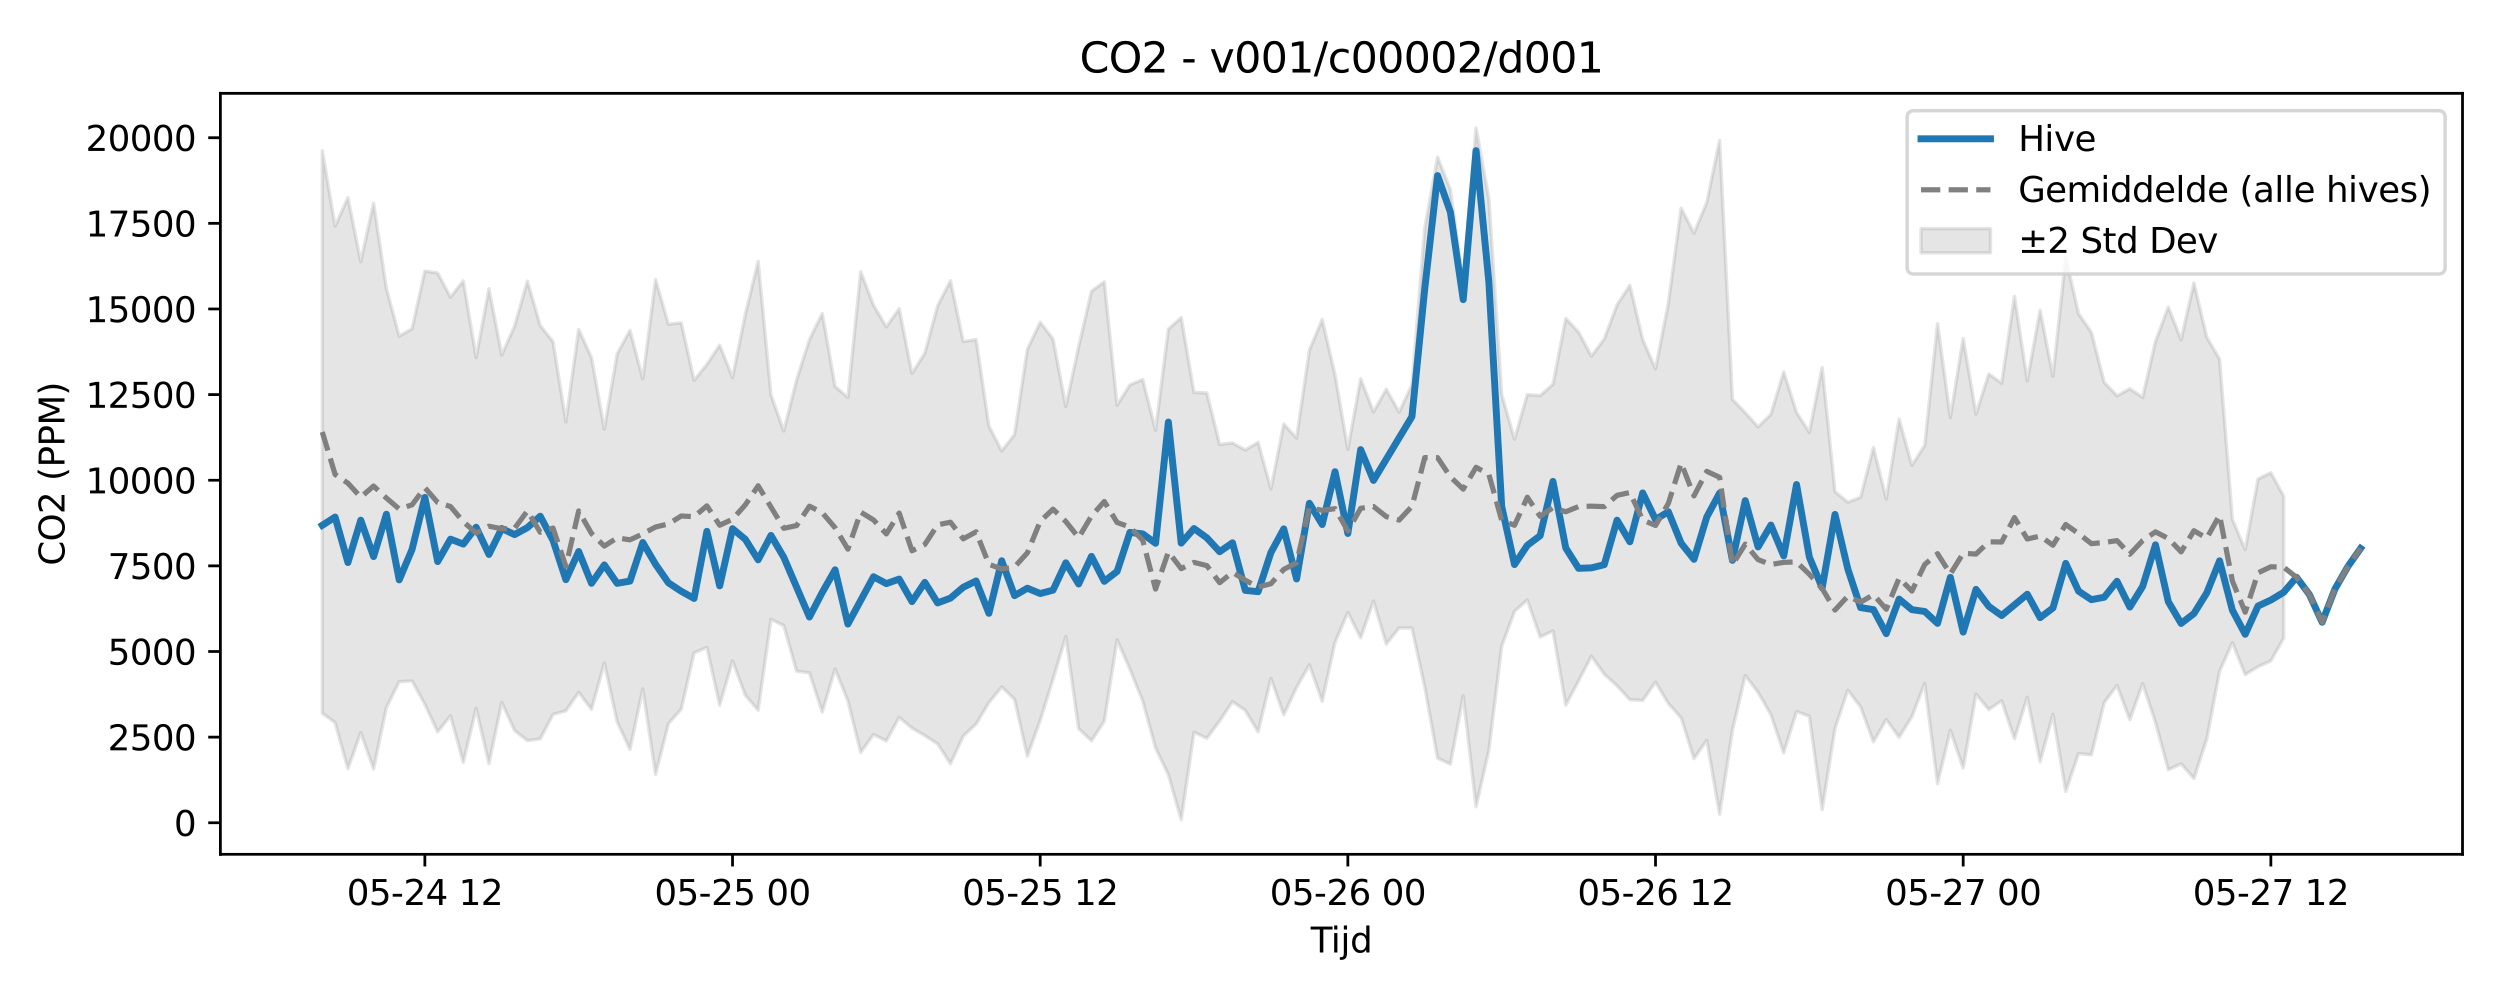 <?xml version="1.0" encoding="utf-8" standalone="no"?>
<!DOCTYPE svg PUBLIC "-//W3C//DTD SVG 1.1//EN"
  "http://www.w3.org/Graphics/SVG/1.1/DTD/svg11.dtd">
<svg xmlns:xlink="http://www.w3.org/1999/xlink" width="720pt" height="288pt" viewBox="0 0 720 288" xmlns="http://www.w3.org/2000/svg" version="1.1">
 <defs>
  <style type="text/css">*{stroke-linejoin: round; stroke-linecap: butt}</style>
 </defs>
 <g id="figure_1">
  <g id="patch_1">
   <path d="M 0 288 
L 720 288 
L 720 0 
L 0 0 
z
" style="fill: #ffffff"/>
  </g>
  <g id="axes_1">
   <g id="patch_2">
    <path d="M 63.47 246.04 
L 709.2 246.04 
L 709.2 26.88 
L 63.47 26.88 
z
" style="fill: #ffffff"/>
   </g>
   <g id="FillBetweenPolyCollection_1">
    <defs>
     <path id="m08d8acced6" d="M 92.821 -244.563 
L 92.821 -82.585 
L 96.513 -79.876 
L 100.205 -66.586 
L 103.897 -77.019 
L 107.589 -66.556 
L 111.281 -84.226 
L 114.973 -91.671 
L 118.665 -91.889 
L 122.357 -85.159 
L 126.049 -77.21 
L 129.741 -81.837 
L 133.433 -68.411 
L 137.125 -83.978 
L 140.817 -68.057 
L 144.509 -85.681 
L 148.201 -77.602 
L 151.893 -74.699 
L 155.585 -75.198 
L 159.277 -82.258 
L 162.969 -83.288 
L 166.661 -88.583 
L 170.353 -83.701 
L 174.045 -97.043 
L 177.737 -80.137 
L 181.429 -72.18 
L 185.121 -89.615 
L 188.813 -64.968 
L 192.505 -79.576 
L 196.197 -83.764 
L 199.889 -99.962 
L 203.581 -101.563 
L 207.273 -84.878 
L 210.965 -97.674 
L 214.657 -87.753 
L 218.349 -83.465 
L 222.041 -109.619 
L 225.733 -107.804 
L 229.425 -94.693 
L 233.117 -94.223 
L 236.809 -82.958 
L 240.501 -95.328 
L 244.193 -86.18 
L 247.885 -71.297 
L 251.577 -76.434 
L 255.269 -74.62 
L 258.961 -81.383 
L 262.653 -78.308 
L 266.345 -76.134 
L 270.037 -73.774 
L 273.729 -68.051 
L 277.421 -75.991 
L 281.113 -79.459 
L 284.805 -85.636 
L 288.497 -90.169 
L 292.189 -86.59 
L 295.881 -70.209 
L 299.573 -80.503 
L 303.265 -92.334 
L 306.957 -104.668 
L 310.649 -78.169 
L 314.341 -74.65 
L 318.033 -80.3 
L 321.725 -103.726 
L 325.417 -95.259 
L 329.109 -86.086 
L 332.801 -72.586 
L 336.493 -64.861 
L 340.185 -51.922 
L 343.877 -77.099 
L 347.569 -75.369 
L 351.261 -80.362 
L 354.953 -85.912 
L 358.645 -83.409 
L 362.337 -77.233 
L 366.029 -92.607 
L 369.721 -82.143 
L 373.413 -90.005 
L 377.105 -96.538 
L 380.797 -86.05 
L 384.489 -102.989 
L 388.181 -111.616 
L 391.873 -104.304 
L 395.565 -114.879 
L 399.257 -102.519 
L 402.949 -107.147 
L 406.641 -107.103 
L 410.333 -90.116 
L 414.025 -69.644 
L 417.717 -67.937 
L 421.409 -87.611 
L 425.101 -55.672 
L 428.793 -71.935 
L 432.485 -101.881 
L 436.177 -111.933 
L 439.869 -115.22 
L 443.561 -104.557 
L 447.253 -106.288 
L 450.945 -84.926 
L 454.637 -91.91 
L 458.329 -99.021 
L 462.021 -93.837 
L 465.713 -90.491 
L 469.405 -86.479 
L 473.097 -86.29 
L 476.789 -91.539 
L 480.481 -85.381 
L 484.173 -81.266 
L 487.865 -69.502 
L 491.557 -74.78 
L 495.249 -53.511 
L 498.941 -77.658 
L 502.633 -93.443 
L 506.325 -88.607 
L 510.017 -82.178 
L 513.709 -71.191 
L 517.401 -83.08 
L 521.093 -81.737 
L 524.785 -54.832 
L 528.477 -78.198 
L 532.169 -89.237 
L 535.861 -84.38 
L 539.553 -74.37 
L 543.245 -80.794 
L 546.937 -75.671 
L 550.629 -81.599 
L 554.321 -91.154 
L 558.013 -62.337 
L 561.705 -77.671 
L 565.397 -66.802 
L 569.089 -88.087 
L 572.781 -83.638 
L 576.473 -86.172 
L 580.165 -75.256 
L 583.857 -87.206 
L 587.549 -68.607 
L 591.241 -82.286 
L 594.933 -60.064 
L 598.625 -70.975 
L 602.317 -70.595 
L 606.009 -85.647 
L 609.701 -90.593 
L 613.393 -80.731 
L 617.085 -91.096 
L 620.777 -79.972 
L 624.469 -66.32 
L 628.161 -68.007 
L 631.853 -63.81 
L 635.545 -75.148 
L 639.237 -94.667 
L 642.929 -102.921 
L 646.621 -93.707 
L 650.313 -95.998 
L 654.005 -97.657 
L 657.697 -104.204 
L 657.697 -145.093 
L 657.697 -145.093 
L 654.005 -151.879 
L 650.313 -150.043 
L 646.621 -129.671 
L 642.929 -138.414 
L 639.237 -184.572 
L 635.545 -190.863 
L 631.853 -206.497 
L 628.161 -190.124 
L 624.469 -199.547 
L 620.777 -189.683 
L 617.085 -173.523 
L 613.393 -176.043 
L 609.701 -174.006 
L 606.009 -177.885 
L 602.317 -192.266 
L 598.625 -197.677 
L 594.933 -213.821 
L 591.241 -179.66 
L 587.549 -198.612 
L 583.857 -178.333 
L 580.165 -202.637 
L 576.473 -177.631 
L 572.781 -180.282 
L 569.089 -168.761 
L 565.397 -190.515 
L 561.705 -167.745 
L 558.013 -194.757 
L 554.321 -159.707 
L 550.629 -153.961 
L 546.937 -167.312 
L 543.245 -144.293 
L 539.553 -159.122 
L 535.861 -144.785 
L 532.169 -143.363 
L 528.477 -146.423 
L 524.785 -182.154 
L 521.093 -163.462 
L 517.401 -169.251 
L 513.709 -180.89 
L 510.017 -168.673 
L 506.325 -165.054 
L 502.633 -169.13 
L 498.941 -172.977 
L 495.249 -247.566 
L 491.557 -229.729 
L 487.865 -220.857 
L 484.173 -228.027 
L 480.481 -200.628 
L 476.789 -181.774 
L 473.097 -190.231 
L 469.405 -205.832 
L 465.713 -200.197 
L 462.021 -190.349 
L 458.329 -185.421 
L 454.637 -192.324 
L 450.945 -196.3 
L 447.253 -177.308 
L 443.561 -174.062 
L 439.869 -174.373 
L 436.177 -161.507 
L 432.485 -174.38 
L 428.793 -230.834 
L 425.101 -251.158 
L 421.409 -206.643 
L 417.717 -233.367 
L 414.025 -242.734 
L 410.333 -222.295 
L 406.641 -177.239 
L 402.949 -169.291 
L 399.257 -175.906 
L 395.565 -169.389 
L 391.873 -178.925 
L 388.181 -158.568 
L 384.489 -180.019 
L 380.797 -195.972 
L 377.105 -187.162 
L 373.413 -161.844 
L 369.721 -165.895 
L 366.029 -147.176 
L 362.337 -160.6 
L 358.645 -158.396 
L 354.953 -160.421 
L 351.261 -160.007 
L 347.569 -174.848 
L 343.877 -174.953 
L 340.185 -196.54 
L 336.493 -193.228 
L 332.801 -164.099 
L 329.109 -178.695 
L 325.417 -177.146 
L 321.725 -171.321 
L 318.033 -206.839 
L 314.341 -204.124 
L 310.649 -188.127 
L 306.957 -170.939 
L 303.265 -190.393 
L 299.573 -195.177 
L 295.881 -187.37 
L 292.189 -162.854 
L 288.497 -158.102 
L 284.805 -165.312 
L 281.113 -190.208 
L 277.421 -189.643 
L 273.729 -207.154 
L 270.037 -199.933 
L 266.345 -186.258 
L 262.653 -180.446 
L 258.961 -199.084 
L 255.269 -193.852 
L 251.577 -200.08 
L 247.885 -209.724 
L 244.193 -173.524 
L 240.501 -176.707 
L 236.809 -197.728 
L 233.117 -190.209 
L 229.425 -178.582 
L 225.733 -163.887 
L 222.041 -174.266 
L 218.349 -212.708 
L 214.657 -197.469 
L 210.965 -179.252 
L 207.273 -188.586 
L 203.581 -183.063 
L 199.889 -178.434 
L 196.197 -195.025 
L 192.505 -194.627 
L 188.813 -207.498 
L 185.121 -178.886 
L 181.429 -192.867 
L 177.737 -186.048 
L 174.045 -164.414 
L 170.353 -185.01 
L 166.661 -193.104 
L 162.969 -166.5 
L 159.277 -189.577 
L 155.585 -194.237 
L 151.893 -207.041 
L 148.201 -194.094 
L 144.509 -185.749 
L 140.817 -204.843 
L 137.125 -185.007 
L 133.433 -207.093 
L 129.741 -202.4 
L 126.049 -209.374 
L 122.357 -209.922 
L 118.665 -193.316 
L 114.973 -191.162 
L 111.281 -204.897 
L 107.589 -229.493 
L 103.897 -212.601 
L 100.205 -231.094 
L 96.513 -222.861 
L 92.821 -244.563 
z
" style="stroke: #808080; stroke-opacity: 0.2"/>
    </defs>
    <g clip-path="url(#p59267e4295)">
     <use xlink:href="#m08d8acced6" x="0" y="288" style="fill: #808080; fill-opacity: 0.2; stroke: #808080; stroke-opacity: 0.2"/>
    </g>
   </g>
   <g id="matplotlib.axis_1">
    <g id="xtick_1">
     <g id="line2d_1">
      <defs>
       <path id="m151e1179a8" d="M 0 0 
L 0 3.5 
" style="stroke: #000000; stroke-width: 0.8"/>
      </defs>
      <g>
       <use xlink:href="#m151e1179a8" x="122.357" y="246.04" style="stroke: #000000; stroke-width: 0.8"/>
      </g>
     </g>
     <g id="text_1">
      <!-- 05-24 12 -->
      <g transform="translate(99.877 260.638) scale(0.1 -0.1)">
       <defs>
        <path id="DejaVuSans-30" d="M 2034 4250 
Q 1547 4250 1301 3770 
Q 1056 3291 1056 2328 
Q 1056 1369 1301 889 
Q 1547 409 2034 409 
Q 2525 409 2770 889 
Q 3016 1369 3016 2328 
Q 3016 3291 2770 3770 
Q 2525 4250 2034 4250 
z
M 2034 4750 
Q 2819 4750 3233 4129 
Q 3647 3509 3647 2328 
Q 3647 1150 3233 529 
Q 2819 -91 2034 -91 
Q 1250 -91 836 529 
Q 422 1150 422 2328 
Q 422 3509 836 4129 
Q 1250 4750 2034 4750 
z
" transform="scale(0.016)"/>
        <path id="DejaVuSans-35" d="M 691 4666 
L 3169 4666 
L 3169 4134 
L 1269 4134 
L 1269 2991 
Q 1406 3038 1543 3061 
Q 1681 3084 1819 3084 
Q 2600 3084 3056 2656 
Q 3513 2228 3513 1497 
Q 3513 744 3044 326 
Q 2575 -91 1722 -91 
Q 1428 -91 1123 -41 
Q 819 9 494 109 
L 494 744 
Q 775 591 1075 516 
Q 1375 441 1709 441 
Q 2250 441 2565 725 
Q 2881 1009 2881 1497 
Q 2881 1984 2565 2268 
Q 2250 2553 1709 2553 
Q 1456 2553 1204 2497 
Q 953 2441 691 2322 
L 691 4666 
z
" transform="scale(0.016)"/>
        <path id="DejaVuSans-2d" d="M 313 2009 
L 1997 2009 
L 1997 1497 
L 313 1497 
L 313 2009 
z
" transform="scale(0.016)"/>
        <path id="DejaVuSans-32" d="M 1228 531 
L 3431 531 
L 3431 0 
L 469 0 
L 469 531 
Q 828 903 1448 1529 
Q 2069 2156 2228 2338 
Q 2531 2678 2651 2914 
Q 2772 3150 2772 3378 
Q 2772 3750 2511 3984 
Q 2250 4219 1831 4219 
Q 1534 4219 1204 4116 
Q 875 4013 500 3803 
L 500 4441 
Q 881 4594 1212 4672 
Q 1544 4750 1819 4750 
Q 2544 4750 2975 4387 
Q 3406 4025 3406 3419 
Q 3406 3131 3298 2873 
Q 3191 2616 2906 2266 
Q 2828 2175 2409 1742 
Q 1991 1309 1228 531 
z
" transform="scale(0.016)"/>
        <path id="DejaVuSans-34" d="M 2419 4116 
L 825 1625 
L 2419 1625 
L 2419 4116 
z
M 2253 4666 
L 3047 4666 
L 3047 1625 
L 3713 1625 
L 3713 1100 
L 3047 1100 
L 3047 0 
L 2419 0 
L 2419 1100 
L 313 1100 
L 313 1709 
L 2253 4666 
z
" transform="scale(0.016)"/>
        <path id="DejaVuSans-20" transform="scale(0.016)"/>
        <path id="DejaVuSans-31" d="M 794 531 
L 1825 531 
L 1825 4091 
L 703 3866 
L 703 4441 
L 1819 4666 
L 2450 4666 
L 2450 531 
L 3481 531 
L 3481 0 
L 794 0 
L 794 531 
z
" transform="scale(0.016)"/>
       </defs>
       <use xlink:href="#DejaVuSans-30"/>
       <use xlink:href="#DejaVuSans-35" transform="translate(63.623 0)"/>
       <use xlink:href="#DejaVuSans-2d" transform="translate(127.246 0)"/>
       <use xlink:href="#DejaVuSans-32" transform="translate(163.33 0)"/>
       <use xlink:href="#DejaVuSans-34" transform="translate(226.953 0)"/>
       <use xlink:href="#DejaVuSans-20" transform="translate(290.576 0)"/>
       <use xlink:href="#DejaVuSans-31" transform="translate(322.363 0)"/>
       <use xlink:href="#DejaVuSans-32" transform="translate(385.986 0)"/>
      </g>
     </g>
    </g>
    <g id="xtick_2">
     <g id="line2d_2">
      <g>
       <use xlink:href="#m151e1179a8" x="210.965" y="246.04" style="stroke: #000000; stroke-width: 0.8"/>
      </g>
     </g>
     <g id="text_2">
      <!-- 05-25 00 -->
      <g transform="translate(188.485 260.638) scale(0.1 -0.1)">
       <use xlink:href="#DejaVuSans-30"/>
       <use xlink:href="#DejaVuSans-35" transform="translate(63.623 0)"/>
       <use xlink:href="#DejaVuSans-2d" transform="translate(127.246 0)"/>
       <use xlink:href="#DejaVuSans-32" transform="translate(163.33 0)"/>
       <use xlink:href="#DejaVuSans-35" transform="translate(226.953 0)"/>
       <use xlink:href="#DejaVuSans-20" transform="translate(290.576 0)"/>
       <use xlink:href="#DejaVuSans-30" transform="translate(322.363 0)"/>
       <use xlink:href="#DejaVuSans-30" transform="translate(385.986 0)"/>
      </g>
     </g>
    </g>
    <g id="xtick_3">
     <g id="line2d_3">
      <g>
       <use xlink:href="#m151e1179a8" x="299.573" y="246.04" style="stroke: #000000; stroke-width: 0.8"/>
      </g>
     </g>
     <g id="text_3">
      <!-- 05-25 12 -->
      <g transform="translate(277.093 260.638) scale(0.1 -0.1)">
       <use xlink:href="#DejaVuSans-30"/>
       <use xlink:href="#DejaVuSans-35" transform="translate(63.623 0)"/>
       <use xlink:href="#DejaVuSans-2d" transform="translate(127.246 0)"/>
       <use xlink:href="#DejaVuSans-32" transform="translate(163.33 0)"/>
       <use xlink:href="#DejaVuSans-35" transform="translate(226.953 0)"/>
       <use xlink:href="#DejaVuSans-20" transform="translate(290.576 0)"/>
       <use xlink:href="#DejaVuSans-31" transform="translate(322.363 0)"/>
       <use xlink:href="#DejaVuSans-32" transform="translate(385.986 0)"/>
      </g>
     </g>
    </g>
    <g id="xtick_4">
     <g id="line2d_4">
      <g>
       <use xlink:href="#m151e1179a8" x="388.181" y="246.04" style="stroke: #000000; stroke-width: 0.8"/>
      </g>
     </g>
     <g id="text_4">
      <!-- 05-26 00 -->
      <g transform="translate(365.701 260.638) scale(0.1 -0.1)">
       <defs>
        <path id="DejaVuSans-36" d="M 2113 2584 
Q 1688 2584 1439 2293 
Q 1191 2003 1191 1497 
Q 1191 994 1439 701 
Q 1688 409 2113 409 
Q 2538 409 2786 701 
Q 3034 994 3034 1497 
Q 3034 2003 2786 2293 
Q 2538 2584 2113 2584 
z
M 3366 4563 
L 3366 3988 
Q 3128 4100 2886 4159 
Q 2644 4219 2406 4219 
Q 1781 4219 1451 3797 
Q 1122 3375 1075 2522 
Q 1259 2794 1537 2939 
Q 1816 3084 2150 3084 
Q 2853 3084 3261 2657 
Q 3669 2231 3669 1497 
Q 3669 778 3244 343 
Q 2819 -91 2113 -91 
Q 1303 -91 875 529 
Q 447 1150 447 2328 
Q 447 3434 972 4092 
Q 1497 4750 2381 4750 
Q 2619 4750 2861 4703 
Q 3103 4656 3366 4563 
z
" transform="scale(0.016)"/>
       </defs>
       <use xlink:href="#DejaVuSans-30"/>
       <use xlink:href="#DejaVuSans-35" transform="translate(63.623 0)"/>
       <use xlink:href="#DejaVuSans-2d" transform="translate(127.246 0)"/>
       <use xlink:href="#DejaVuSans-32" transform="translate(163.33 0)"/>
       <use xlink:href="#DejaVuSans-36" transform="translate(226.953 0)"/>
       <use xlink:href="#DejaVuSans-20" transform="translate(290.576 0)"/>
       <use xlink:href="#DejaVuSans-30" transform="translate(322.363 0)"/>
       <use xlink:href="#DejaVuSans-30" transform="translate(385.986 0)"/>
      </g>
     </g>
    </g>
    <g id="xtick_5">
     <g id="line2d_5">
      <g>
       <use xlink:href="#m151e1179a8" x="476.789" y="246.04" style="stroke: #000000; stroke-width: 0.8"/>
      </g>
     </g>
     <g id="text_5">
      <!-- 05-26 12 -->
      <g transform="translate(454.308 260.638) scale(0.1 -0.1)">
       <use xlink:href="#DejaVuSans-30"/>
       <use xlink:href="#DejaVuSans-35" transform="translate(63.623 0)"/>
       <use xlink:href="#DejaVuSans-2d" transform="translate(127.246 0)"/>
       <use xlink:href="#DejaVuSans-32" transform="translate(163.33 0)"/>
       <use xlink:href="#DejaVuSans-36" transform="translate(226.953 0)"/>
       <use xlink:href="#DejaVuSans-20" transform="translate(290.576 0)"/>
       <use xlink:href="#DejaVuSans-31" transform="translate(322.363 0)"/>
       <use xlink:href="#DejaVuSans-32" transform="translate(385.986 0)"/>
      </g>
     </g>
    </g>
    <g id="xtick_6">
     <g id="line2d_6">
      <g>
       <use xlink:href="#m151e1179a8" x="565.397" y="246.04" style="stroke: #000000; stroke-width: 0.8"/>
      </g>
     </g>
     <g id="text_6">
      <!-- 05-27 00 -->
      <g transform="translate(542.916 260.638) scale(0.1 -0.1)">
       <defs>
        <path id="DejaVuSans-37" d="M 525 4666 
L 3525 4666 
L 3525 4397 
L 1831 0 
L 1172 0 
L 2766 4134 
L 525 4134 
L 525 4666 
z
" transform="scale(0.016)"/>
       </defs>
       <use xlink:href="#DejaVuSans-30"/>
       <use xlink:href="#DejaVuSans-35" transform="translate(63.623 0)"/>
       <use xlink:href="#DejaVuSans-2d" transform="translate(127.246 0)"/>
       <use xlink:href="#DejaVuSans-32" transform="translate(163.33 0)"/>
       <use xlink:href="#DejaVuSans-37" transform="translate(226.953 0)"/>
       <use xlink:href="#DejaVuSans-20" transform="translate(290.576 0)"/>
       <use xlink:href="#DejaVuSans-30" transform="translate(322.363 0)"/>
       <use xlink:href="#DejaVuSans-30" transform="translate(385.986 0)"/>
      </g>
     </g>
    </g>
    <g id="xtick_7">
     <g id="line2d_7">
      <g>
       <use xlink:href="#m151e1179a8" x="654.005" y="246.04" style="stroke: #000000; stroke-width: 0.8"/>
      </g>
     </g>
     <g id="text_7">
      <!-- 05-27 12 -->
      <g transform="translate(631.524 260.638) scale(0.1 -0.1)">
       <use xlink:href="#DejaVuSans-30"/>
       <use xlink:href="#DejaVuSans-35" transform="translate(63.623 0)"/>
       <use xlink:href="#DejaVuSans-2d" transform="translate(127.246 0)"/>
       <use xlink:href="#DejaVuSans-32" transform="translate(163.33 0)"/>
       <use xlink:href="#DejaVuSans-37" transform="translate(226.953 0)"/>
       <use xlink:href="#DejaVuSans-20" transform="translate(290.576 0)"/>
       <use xlink:href="#DejaVuSans-31" transform="translate(322.363 0)"/>
       <use xlink:href="#DejaVuSans-32" transform="translate(385.986 0)"/>
      </g>
     </g>
    </g>
    <g id="text_8">
     <!-- Tijd -->
     <g transform="translate(377.485 274.317) scale(0.1 -0.1)">
      <defs>
       <path id="DejaVuSans-54" d="M -19 4666 
L 3928 4666 
L 3928 4134 
L 2272 4134 
L 2272 0 
L 1638 0 
L 1638 4134 
L -19 4134 
L -19 4666 
z
" transform="scale(0.016)"/>
       <path id="DejaVuSans-69" d="M 603 3500 
L 1178 3500 
L 1178 0 
L 603 0 
L 603 3500 
z
M 603 4863 
L 1178 4863 
L 1178 4134 
L 603 4134 
L 603 4863 
z
" transform="scale(0.016)"/>
       <path id="DejaVuSans-6a" d="M 603 3500 
L 1178 3500 
L 1178 -63 
Q 1178 -731 923 -1031 
Q 669 -1331 103 -1331 
L -116 -1331 
L -116 -844 
L 38 -844 
Q 366 -844 484 -692 
Q 603 -541 603 -63 
L 603 3500 
z
M 603 4863 
L 1178 4863 
L 1178 4134 
L 603 4134 
L 603 4863 
z
" transform="scale(0.016)"/>
       <path id="DejaVuSans-64" d="M 2906 2969 
L 2906 4863 
L 3481 4863 
L 3481 0 
L 2906 0 
L 2906 525 
Q 2725 213 2448 61 
Q 2172 -91 1784 -91 
Q 1150 -91 751 415 
Q 353 922 353 1747 
Q 353 2572 751 3078 
Q 1150 3584 1784 3584 
Q 2172 3584 2448 3432 
Q 2725 3281 2906 2969 
z
M 947 1747 
Q 947 1113 1208 752 
Q 1469 391 1925 391 
Q 2381 391 2643 752 
Q 2906 1113 2906 1747 
Q 2906 2381 2643 2742 
Q 2381 3103 1925 3103 
Q 1469 3103 1208 2742 
Q 947 2381 947 1747 
z
" transform="scale(0.016)"/>
      </defs>
      <use xlink:href="#DejaVuSans-54"/>
      <use xlink:href="#DejaVuSans-69" transform="translate(57.959 0)"/>
      <use xlink:href="#DejaVuSans-6a" transform="translate(85.742 0)"/>
      <use xlink:href="#DejaVuSans-64" transform="translate(113.525 0)"/>
     </g>
    </g>
   </g>
   <g id="matplotlib.axis_2">
    <g id="ytick_1">
     <g id="line2d_8">
      <defs>
       <path id="m32b0a93ed7" d="M 0 0 
L -3.5 0 
" style="stroke: #000000; stroke-width: 0.8"/>
      </defs>
      <g>
       <use xlink:href="#m32b0a93ed7" x="63.47" y="236.954" style="stroke: #000000; stroke-width: 0.8"/>
      </g>
     </g>
     <g id="text_9">
      <!-- 0 -->
      <g transform="translate(50.108 240.753) scale(0.1 -0.1)">
       <use xlink:href="#DejaVuSans-30"/>
      </g>
     </g>
    </g>
    <g id="ytick_2">
     <g id="line2d_9">
      <g>
       <use xlink:href="#m32b0a93ed7" x="63.47" y="212.292" style="stroke: #000000; stroke-width: 0.8"/>
      </g>
     </g>
     <g id="text_10">
      <!-- 2500 -->
      <g transform="translate(31.02 216.091) scale(0.1 -0.1)">
       <use xlink:href="#DejaVuSans-32"/>
       <use xlink:href="#DejaVuSans-35" transform="translate(63.623 0)"/>
       <use xlink:href="#DejaVuSans-30" transform="translate(127.246 0)"/>
       <use xlink:href="#DejaVuSans-30" transform="translate(190.869 0)"/>
      </g>
     </g>
    </g>
    <g id="ytick_3">
     <g id="line2d_10">
      <g>
       <use xlink:href="#m32b0a93ed7" x="63.47" y="187.631" style="stroke: #000000; stroke-width: 0.8"/>
      </g>
     </g>
     <g id="text_11">
      <!-- 5000 -->
      <g transform="translate(31.02 191.43) scale(0.1 -0.1)">
       <use xlink:href="#DejaVuSans-35"/>
       <use xlink:href="#DejaVuSans-30" transform="translate(63.623 0)"/>
       <use xlink:href="#DejaVuSans-30" transform="translate(127.246 0)"/>
       <use xlink:href="#DejaVuSans-30" transform="translate(190.869 0)"/>
      </g>
     </g>
    </g>
    <g id="ytick_4">
     <g id="line2d_11">
      <g>
       <use xlink:href="#m32b0a93ed7" x="63.47" y="162.969" style="stroke: #000000; stroke-width: 0.8"/>
      </g>
     </g>
     <g id="text_12">
      <!-- 7500 -->
      <g transform="translate(31.02 166.768) scale(0.1 -0.1)">
       <use xlink:href="#DejaVuSans-37"/>
       <use xlink:href="#DejaVuSans-35" transform="translate(63.623 0)"/>
       <use xlink:href="#DejaVuSans-30" transform="translate(127.246 0)"/>
       <use xlink:href="#DejaVuSans-30" transform="translate(190.869 0)"/>
      </g>
     </g>
    </g>
    <g id="ytick_5">
     <g id="line2d_12">
      <g>
       <use xlink:href="#m32b0a93ed7" x="63.47" y="138.308" style="stroke: #000000; stroke-width: 0.8"/>
      </g>
     </g>
     <g id="text_13">
      <!-- 10000 -->
      <g transform="translate(24.657 142.107) scale(0.1 -0.1)">
       <use xlink:href="#DejaVuSans-31"/>
       <use xlink:href="#DejaVuSans-30" transform="translate(63.623 0)"/>
       <use xlink:href="#DejaVuSans-30" transform="translate(127.246 0)"/>
       <use xlink:href="#DejaVuSans-30" transform="translate(190.869 0)"/>
       <use xlink:href="#DejaVuSans-30" transform="translate(254.492 0)"/>
      </g>
     </g>
    </g>
    <g id="ytick_6">
     <g id="line2d_13">
      <g>
       <use xlink:href="#m32b0a93ed7" x="63.47" y="113.646" style="stroke: #000000; stroke-width: 0.8"/>
      </g>
     </g>
     <g id="text_14">
      <!-- 12500 -->
      <g transform="translate(24.657 117.445) scale(0.1 -0.1)">
       <use xlink:href="#DejaVuSans-31"/>
       <use xlink:href="#DejaVuSans-32" transform="translate(63.623 0)"/>
       <use xlink:href="#DejaVuSans-35" transform="translate(127.246 0)"/>
       <use xlink:href="#DejaVuSans-30" transform="translate(190.869 0)"/>
       <use xlink:href="#DejaVuSans-30" transform="translate(254.492 0)"/>
      </g>
     </g>
    </g>
    <g id="ytick_7">
     <g id="line2d_14">
      <g>
       <use xlink:href="#m32b0a93ed7" x="63.47" y="88.984" style="stroke: #000000; stroke-width: 0.8"/>
      </g>
     </g>
     <g id="text_15">
      <!-- 15000 -->
      <g transform="translate(24.657 92.784) scale(0.1 -0.1)">
       <use xlink:href="#DejaVuSans-31"/>
       <use xlink:href="#DejaVuSans-35" transform="translate(63.623 0)"/>
       <use xlink:href="#DejaVuSans-30" transform="translate(127.246 0)"/>
       <use xlink:href="#DejaVuSans-30" transform="translate(190.869 0)"/>
       <use xlink:href="#DejaVuSans-30" transform="translate(254.492 0)"/>
      </g>
     </g>
    </g>
    <g id="ytick_8">
     <g id="line2d_15">
      <g>
       <use xlink:href="#m32b0a93ed7" x="63.47" y="64.323" style="stroke: #000000; stroke-width: 0.8"/>
      </g>
     </g>
     <g id="text_16">
      <!-- 17500 -->
      <g transform="translate(24.657 68.122) scale(0.1 -0.1)">
       <use xlink:href="#DejaVuSans-31"/>
       <use xlink:href="#DejaVuSans-37" transform="translate(63.623 0)"/>
       <use xlink:href="#DejaVuSans-35" transform="translate(127.246 0)"/>
       <use xlink:href="#DejaVuSans-30" transform="translate(190.869 0)"/>
       <use xlink:href="#DejaVuSans-30" transform="translate(254.492 0)"/>
      </g>
     </g>
    </g>
    <g id="ytick_9">
     <g id="line2d_16">
      <g>
       <use xlink:href="#m32b0a93ed7" x="63.47" y="39.661" style="stroke: #000000; stroke-width: 0.8"/>
      </g>
     </g>
     <g id="text_17">
      <!-- 20000 -->
      <g transform="translate(24.657 43.46) scale(0.1 -0.1)">
       <use xlink:href="#DejaVuSans-32"/>
       <use xlink:href="#DejaVuSans-30" transform="translate(63.623 0)"/>
       <use xlink:href="#DejaVuSans-30" transform="translate(127.246 0)"/>
       <use xlink:href="#DejaVuSans-30" transform="translate(190.869 0)"/>
       <use xlink:href="#DejaVuSans-30" transform="translate(254.492 0)"/>
      </g>
     </g>
    </g>
    <g id="text_18">
     <!-- CO2 (PPM) -->
     <g transform="translate(18.578 162.903) rotate(-90) scale(0.1 -0.1)">
      <defs>
       <path id="DejaVuSans-43" d="M 4122 4306 
L 4122 3641 
Q 3803 3938 3442 4084 
Q 3081 4231 2675 4231 
Q 1875 4231 1450 3742 
Q 1025 3253 1025 2328 
Q 1025 1406 1450 917 
Q 1875 428 2675 428 
Q 3081 428 3442 575 
Q 3803 722 4122 1019 
L 4122 359 
Q 3791 134 3420 21 
Q 3050 -91 2638 -91 
Q 1578 -91 968 557 
Q 359 1206 359 2328 
Q 359 3453 968 4101 
Q 1578 4750 2638 4750 
Q 3056 4750 3426 4639 
Q 3797 4528 4122 4306 
z
" transform="scale(0.016)"/>
       <path id="DejaVuSans-4f" d="M 2522 4238 
Q 1834 4238 1429 3725 
Q 1025 3213 1025 2328 
Q 1025 1447 1429 934 
Q 1834 422 2522 422 
Q 3209 422 3611 934 
Q 4013 1447 4013 2328 
Q 4013 3213 3611 3725 
Q 3209 4238 2522 4238 
z
M 2522 4750 
Q 3503 4750 4090 4092 
Q 4678 3434 4678 2328 
Q 4678 1225 4090 567 
Q 3503 -91 2522 -91 
Q 1538 -91 948 565 
Q 359 1222 359 2328 
Q 359 3434 948 4092 
Q 1538 4750 2522 4750 
z
" transform="scale(0.016)"/>
       <path id="DejaVuSans-28" d="M 1984 4856 
Q 1566 4138 1362 3434 
Q 1159 2731 1159 2009 
Q 1159 1288 1364 580 
Q 1569 -128 1984 -844 
L 1484 -844 
Q 1016 -109 783 600 
Q 550 1309 550 2009 
Q 550 2706 781 3412 
Q 1013 4119 1484 4856 
L 1984 4856 
z
" transform="scale(0.016)"/>
       <path id="DejaVuSans-50" d="M 1259 4147 
L 1259 2394 
L 2053 2394 
Q 2494 2394 2734 2622 
Q 2975 2850 2975 3272 
Q 2975 3691 2734 3919 
Q 2494 4147 2053 4147 
L 1259 4147 
z
M 628 4666 
L 2053 4666 
Q 2838 4666 3239 4311 
Q 3641 3956 3641 3272 
Q 3641 2581 3239 2228 
Q 2838 1875 2053 1875 
L 1259 1875 
L 1259 0 
L 628 0 
L 628 4666 
z
" transform="scale(0.016)"/>
       <path id="DejaVuSans-4d" d="M 628 4666 
L 1569 4666 
L 2759 1491 
L 3956 4666 
L 4897 4666 
L 4897 0 
L 4281 0 
L 4281 4097 
L 3078 897 
L 2444 897 
L 1241 4097 
L 1241 0 
L 628 0 
L 628 4666 
z
" transform="scale(0.016)"/>
       <path id="DejaVuSans-29" d="M 513 4856 
L 1013 4856 
Q 1481 4119 1714 3412 
Q 1947 2706 1947 2009 
Q 1947 1309 1714 600 
Q 1481 -109 1013 -844 
L 513 -844 
Q 928 -128 1133 580 
Q 1338 1288 1338 2009 
Q 1338 2731 1133 3434 
Q 928 4138 513 4856 
z
" transform="scale(0.016)"/>
      </defs>
      <use xlink:href="#DejaVuSans-43"/>
      <use xlink:href="#DejaVuSans-4f" transform="translate(69.824 0)"/>
      <use xlink:href="#DejaVuSans-32" transform="translate(148.535 0)"/>
      <use xlink:href="#DejaVuSans-20" transform="translate(212.158 0)"/>
      <use xlink:href="#DejaVuSans-28" transform="translate(243.945 0)"/>
      <use xlink:href="#DejaVuSans-50" transform="translate(282.959 0)"/>
      <use xlink:href="#DejaVuSans-50" transform="translate(343.262 0)"/>
      <use xlink:href="#DejaVuSans-4d" transform="translate(403.564 0)"/>
      <use xlink:href="#DejaVuSans-29" transform="translate(489.844 0)"/>
     </g>
    </g>
   </g>
   <g id="line2d_17">
    <path d="M 92.821 151.28 
L 96.513 148.917 
L 100.205 162.006 
L 103.897 149.815 
L 107.589 160.293 
L 111.281 148.108 
L 114.973 166.999 
L 118.665 158.244 
L 122.357 143.25 
L 126.049 161.729 
L 129.741 155.28 
L 133.433 156.695 
L 137.125 151.848 
L 140.817 159.669 
L 144.509 152.217 
L 148.201 153.963 
L 151.893 151.95 
L 155.585 148.672 
L 159.277 155.625 
L 162.969 166.938 
L 166.661 158.833 
L 170.353 167.997 
L 174.045 162.699 
L 177.737 167.997 
L 181.429 167.356 
L 185.121 156.238 
L 188.813 162.542 
L 192.505 167.852 
L 196.197 170.285 
L 199.889 172.35 
L 203.581 153.022 
L 207.273 168.727 
L 210.965 152.266 
L 214.657 155.327 
L 218.349 161.226 
L 222.041 154.206 
L 225.733 160.513 
L 233.117 177.707 
L 236.809 170.619 
L 240.501 164.108 
L 244.193 179.724 
L 251.577 166.103 
L 255.269 168.079 
L 258.961 166.777 
L 262.653 173.258 
L 266.345 167.724 
L 270.037 173.639 
L 273.729 172.262 
L 277.421 169.13 
L 281.113 167.314 
L 284.805 176.632 
L 288.497 161.509 
L 292.189 171.545 
L 295.881 169.407 
L 299.573 170.936 
L 303.265 169.973 
L 306.957 162.094 
L 310.649 168.188 
L 314.341 160.237 
L 318.033 167.423 
L 321.725 164.572 
L 325.417 153.326 
L 329.109 153.765 
L 332.801 156.463 
L 336.493 121.561 
L 340.185 156.414 
L 343.877 152.22 
L 347.569 154.895 
L 351.261 158.888 
L 354.953 156.33 
L 358.645 170.026 
L 362.337 170.404 
L 366.029 159.115 
L 369.721 152.322 
L 373.413 166.737 
L 377.105 144.943 
L 380.797 151.059 
L 384.489 135.855 
L 388.181 153.634 
L 391.873 129.495 
L 395.565 138.357 
L 406.641 119.976 
L 410.333 83.09 
L 414.025 50.572 
L 417.717 61.102 
L 421.409 86.291 
L 425.101 43.39 
L 428.793 81.226 
L 432.485 145.819 
L 436.177 162.591 
L 439.869 157.05 
L 443.561 154.288 
L 447.253 138.653 
L 450.945 157.83 
L 454.637 163.679 
L 458.329 163.551 
L 462.021 162.627 
L 465.713 149.816 
L 469.405 156.031 
L 473.097 141.967 
L 476.789 149.626 
L 480.481 147.373 
L 484.173 156.449 
L 487.865 161.082 
L 491.557 148.869 
L 495.249 142.017 
L 498.941 161.371 
L 502.633 144.182 
L 506.325 157.521 
L 510.017 151.22 
L 513.709 160.089 
L 517.401 139.541 
L 521.093 160.444 
L 524.785 169.279 
L 528.477 148.159 
L 532.169 163.87 
L 535.861 174.994 
L 539.553 175.573 
L 543.245 182.485 
L 546.937 172.544 
L 550.629 175.586 
L 554.321 176.106 
L 558.013 179.525 
L 561.705 166.28 
L 565.397 182.041 
L 569.089 169.74 
L 572.781 174.642 
L 576.473 177.273 
L 583.857 171.14 
L 587.549 177.881 
L 591.241 175.106 
L 594.933 162.259 
L 598.625 170.246 
L 602.317 172.706 
L 606.009 172.002 
L 609.701 167.415 
L 613.393 174.84 
L 617.085 168.894 
L 620.777 156.917 
L 624.469 173.294 
L 628.161 179.548 
L 631.853 176.704 
L 635.545 170.749 
L 639.237 161.516 
L 642.929 175.747 
L 646.621 182.669 
L 650.313 174.534 
L 654.005 172.817 
L 657.697 170.58 
L 661.389 166.254 
L 665.081 171.181 
L 668.773 179.203 
L 672.465 169.631 
L 676.157 163.206 
L 679.849 157.948 
L 679.849 157.948 
" clip-path="url(#p59267e4295)" style="fill: none; stroke: #1f77b4; stroke-width: 2; stroke-linecap: square"/>
   </g>
   <g id="line2d_18">
    <path d="M 92.821 124.426 
L 96.513 136.632 
L 100.205 139.16 
L 103.897 143.19 
L 107.589 139.975 
L 111.281 143.439 
L 114.973 146.583 
L 118.665 145.397 
L 122.357 140.459 
L 126.049 144.708 
L 129.741 145.882 
L 133.433 150.248 
L 137.125 153.508 
L 140.817 151.55 
L 144.509 152.285 
L 148.201 152.152 
L 151.893 147.13 
L 155.585 153.283 
L 159.277 152.082 
L 162.969 163.106 
L 166.661 147.157 
L 170.353 153.644 
L 174.045 157.272 
L 177.737 154.908 
L 181.429 155.476 
L 185.121 153.75 
L 188.813 151.767 
L 192.505 150.899 
L 196.197 148.605 
L 199.889 148.802 
L 203.581 145.687 
L 207.273 151.268 
L 210.965 149.537 
L 214.657 145.389 
L 218.349 139.914 
L 225.733 152.155 
L 229.425 151.363 
L 233.117 145.784 
L 236.809 147.657 
L 240.501 151.983 
L 244.193 158.148 
L 247.885 147.489 
L 251.577 149.743 
L 255.269 153.764 
L 258.961 147.767 
L 262.653 158.623 
L 266.345 156.804 
L 270.037 151.146 
L 273.729 150.397 
L 277.421 155.183 
L 281.113 153.167 
L 284.805 162.526 
L 288.497 163.865 
L 292.189 163.278 
L 295.881 159.211 
L 299.573 150.16 
L 303.265 146.637 
L 306.957 150.196 
L 310.649 154.852 
L 314.341 148.613 
L 318.033 144.43 
L 321.725 150.477 
L 325.417 151.797 
L 329.109 155.61 
L 332.801 169.657 
L 336.493 158.956 
L 340.185 163.769 
L 343.877 161.974 
L 347.569 162.892 
L 351.261 167.815 
L 354.953 164.834 
L 358.645 167.097 
L 362.337 169.084 
L 366.029 168.108 
L 369.721 163.981 
L 373.413 162.075 
L 377.105 146.15 
L 380.797 146.989 
L 384.489 146.496 
L 388.181 152.908 
L 391.873 146.386 
L 395.565 145.866 
L 399.257 148.788 
L 402.949 149.781 
L 406.641 145.829 
L 410.333 131.795 
L 414.025 131.811 
L 417.717 137.348 
L 421.409 140.873 
L 425.101 134.585 
L 428.793 136.616 
L 432.485 149.87 
L 436.177 151.28 
L 439.869 143.204 
L 443.561 148.691 
L 447.253 146.202 
L 450.945 147.387 
L 454.637 145.883 
L 458.329 145.779 
L 462.021 145.907 
L 465.713 142.656 
L 469.405 141.844 
L 473.097 149.74 
L 476.789 151.344 
L 480.481 144.996 
L 484.173 133.354 
L 487.865 142.821 
L 491.557 135.745 
L 495.249 137.461 
L 498.941 162.682 
L 502.633 156.714 
L 506.325 161.169 
L 510.017 162.574 
L 513.709 161.959 
L 517.401 161.835 
L 521.093 165.4 
L 524.785 169.507 
L 528.477 175.69 
L 532.169 171.7 
L 535.861 173.418 
L 539.553 171.254 
L 543.245 175.457 
L 546.937 166.508 
L 550.629 170.22 
L 554.321 162.57 
L 558.013 159.453 
L 561.705 165.292 
L 565.397 159.341 
L 569.089 159.576 
L 572.781 156.04 
L 576.473 156.098 
L 580.165 149.053 
L 583.857 155.231 
L 587.549 154.39 
L 591.241 157.027 
L 594.933 151.058 
L 598.625 153.674 
L 602.317 156.569 
L 606.009 156.234 
L 609.701 155.701 
L 613.393 159.613 
L 617.085 155.69 
L 620.777 153.173 
L 624.469 155.066 
L 628.161 158.934 
L 631.853 152.846 
L 635.545 154.995 
L 639.237 148.381 
L 642.929 167.332 
L 646.621 176.311 
L 650.313 164.98 
L 654.005 163.232 
L 657.697 163.351 
L 661.389 166.254 
L 665.081 171.181 
L 668.773 179.203 
L 672.465 169.631 
L 676.157 163.206 
L 679.849 157.948 
L 679.849 157.948 
" clip-path="url(#p59267e4295)" style="fill: none; stroke-dasharray: 5.55,2.4; stroke-dashoffset: 0; stroke: #808080; stroke-width: 1.5"/>
   </g>
   <g id="patch_3">
    <path d="M 63.47 246.04 
L 63.47 26.88 
" style="fill: none; stroke: #000000; stroke-width: 0.8; stroke-linejoin: miter; stroke-linecap: square"/>
   </g>
   <g id="patch_4">
    <path d="M 709.2 246.04 
L 709.2 26.88 
" style="fill: none; stroke: #000000; stroke-width: 0.8; stroke-linejoin: miter; stroke-linecap: square"/>
   </g>
   <g id="patch_5">
    <path d="M 63.47 246.04 
L 709.2 246.04 
" style="fill: none; stroke: #000000; stroke-width: 0.8; stroke-linejoin: miter; stroke-linecap: square"/>
   </g>
   <g id="patch_6">
    <path d="M 63.47 26.88 
L 709.2 26.88 
" style="fill: none; stroke: #000000; stroke-width: 0.8; stroke-linejoin: miter; stroke-linecap: square"/>
   </g>
   <g id="text_19">
    <!-- CO2 - v001/c00002/d001 -->
    <g transform="translate(310.932 20.88) scale(0.12 -0.12)">
     <defs>
      <path id="DejaVuSans-76" d="M 191 3500 
L 800 3500 
L 1894 563 
L 2988 3500 
L 3597 3500 
L 2284 0 
L 1503 0 
L 191 3500 
z
" transform="scale(0.016)"/>
      <path id="DejaVuSans-2f" d="M 1625 4666 
L 2156 4666 
L 531 -594 
L 0 -594 
L 1625 4666 
z
" transform="scale(0.016)"/>
      <path id="DejaVuSans-63" d="M 3122 3366 
L 3122 2828 
Q 2878 2963 2633 3030 
Q 2388 3097 2138 3097 
Q 1578 3097 1268 2742 
Q 959 2388 959 1747 
Q 959 1106 1268 751 
Q 1578 397 2138 397 
Q 2388 397 2633 464 
Q 2878 531 3122 666 
L 3122 134 
Q 2881 22 2623 -34 
Q 2366 -91 2075 -91 
Q 1284 -91 818 406 
Q 353 903 353 1747 
Q 353 2603 823 3093 
Q 1294 3584 2113 3584 
Q 2378 3584 2631 3529 
Q 2884 3475 3122 3366 
z
" transform="scale(0.016)"/>
     </defs>
     <use xlink:href="#DejaVuSans-43"/>
     <use xlink:href="#DejaVuSans-4f" transform="translate(69.824 0)"/>
     <use xlink:href="#DejaVuSans-32" transform="translate(148.535 0)"/>
     <use xlink:href="#DejaVuSans-20" transform="translate(212.158 0)"/>
     <use xlink:href="#DejaVuSans-2d" transform="translate(243.945 0)"/>
     <use xlink:href="#DejaVuSans-20" transform="translate(280.029 0)"/>
     <use xlink:href="#DejaVuSans-76" transform="translate(311.816 0)"/>
     <use xlink:href="#DejaVuSans-30" transform="translate(370.996 0)"/>
     <use xlink:href="#DejaVuSans-30" transform="translate(434.619 0)"/>
     <use xlink:href="#DejaVuSans-31" transform="translate(498.242 0)"/>
     <use xlink:href="#DejaVuSans-2f" transform="translate(561.865 0)"/>
     <use xlink:href="#DejaVuSans-63" transform="translate(595.557 0)"/>
     <use xlink:href="#DejaVuSans-30" transform="translate(650.537 0)"/>
     <use xlink:href="#DejaVuSans-30" transform="translate(714.16 0)"/>
     <use xlink:href="#DejaVuSans-30" transform="translate(777.783 0)"/>
     <use xlink:href="#DejaVuSans-30" transform="translate(841.406 0)"/>
     <use xlink:href="#DejaVuSans-32" transform="translate(905.029 0)"/>
     <use xlink:href="#DejaVuSans-2f" transform="translate(968.652 0)"/>
     <use xlink:href="#DejaVuSans-64" transform="translate(1002.344 0)"/>
     <use xlink:href="#DejaVuSans-30" transform="translate(1065.82 0)"/>
     <use xlink:href="#DejaVuSans-30" transform="translate(1129.443 0)"/>
     <use xlink:href="#DejaVuSans-31" transform="translate(1193.066 0)"/>
    </g>
   </g>
   <g id="legend_1">
    <g id="patch_7">
     <path d="M 551.256 78.914 
L 702.2 78.914 
Q 704.2 78.914 704.2 76.914 
L 704.2 33.88 
Q 704.2 31.88 702.2 31.88 
L 551.256 31.88 
Q 549.256 31.88 549.256 33.88 
L 549.256 76.914 
Q 549.256 78.914 551.256 78.914 
z
" style="fill: #ffffff; opacity: 0.8; stroke: #cccccc; stroke-linejoin: miter"/>
    </g>
    <g id="line2d_19">
     <path d="M 553.256 39.978 
L 563.256 39.978 
L 573.256 39.978 
" style="fill: none; stroke: #1f77b4; stroke-width: 2; stroke-linecap: square"/>
    </g>
    <g id="text_20">
     <!-- Hive -->
     <g transform="translate(581.256 43.478) scale(0.1 -0.1)">
      <defs>
       <path id="DejaVuSans-48" d="M 628 4666 
L 1259 4666 
L 1259 2753 
L 3553 2753 
L 3553 4666 
L 4184 4666 
L 4184 0 
L 3553 0 
L 3553 2222 
L 1259 2222 
L 1259 0 
L 628 0 
L 628 4666 
z
" transform="scale(0.016)"/>
       <path id="DejaVuSans-65" d="M 3597 1894 
L 3597 1613 
L 953 1613 
Q 991 1019 1311 708 
Q 1631 397 2203 397 
Q 2534 397 2845 478 
Q 3156 559 3463 722 
L 3463 178 
Q 3153 47 2828 -22 
Q 2503 -91 2169 -91 
Q 1331 -91 842 396 
Q 353 884 353 1716 
Q 353 2575 817 3079 
Q 1281 3584 2069 3584 
Q 2775 3584 3186 3129 
Q 3597 2675 3597 1894 
z
M 3022 2063 
Q 3016 2534 2758 2815 
Q 2500 3097 2075 3097 
Q 1594 3097 1305 2825 
Q 1016 2553 972 2059 
L 3022 2063 
z
" transform="scale(0.016)"/>
      </defs>
      <use xlink:href="#DejaVuSans-48"/>
      <use xlink:href="#DejaVuSans-69" transform="translate(75.195 0)"/>
      <use xlink:href="#DejaVuSans-76" transform="translate(102.979 0)"/>
      <use xlink:href="#DejaVuSans-65" transform="translate(162.158 0)"/>
     </g>
    </g>
    <g id="line2d_20">
     <path d="M 553.256 54.657 
L 563.256 54.657 
L 573.256 54.657 
" style="fill: none; stroke-dasharray: 5.55,2.4; stroke-dashoffset: 0; stroke: #808080; stroke-width: 1.5"/>
    </g>
    <g id="text_21">
     <!-- Gemiddelde (alle hives) -->
     <g transform="translate(581.256 58.157) scale(0.1 -0.1)">
      <defs>
       <path id="DejaVuSans-47" d="M 3809 666 
L 3809 1919 
L 2778 1919 
L 2778 2438 
L 4434 2438 
L 4434 434 
Q 4069 175 3628 42 
Q 3188 -91 2688 -91 
Q 1594 -91 976 548 
Q 359 1188 359 2328 
Q 359 3472 976 4111 
Q 1594 4750 2688 4750 
Q 3144 4750 3555 4637 
Q 3966 4525 4313 4306 
L 4313 3634 
Q 3963 3931 3569 4081 
Q 3175 4231 2741 4231 
Q 1884 4231 1454 3753 
Q 1025 3275 1025 2328 
Q 1025 1384 1454 906 
Q 1884 428 2741 428 
Q 3075 428 3337 486 
Q 3600 544 3809 666 
z
" transform="scale(0.016)"/>
       <path id="DejaVuSans-6d" d="M 3328 2828 
Q 3544 3216 3844 3400 
Q 4144 3584 4550 3584 
Q 5097 3584 5394 3201 
Q 5691 2819 5691 2113 
L 5691 0 
L 5113 0 
L 5113 2094 
Q 5113 2597 4934 2840 
Q 4756 3084 4391 3084 
Q 3944 3084 3684 2787 
Q 3425 2491 3425 1978 
L 3425 0 
L 2847 0 
L 2847 2094 
Q 2847 2600 2669 2842 
Q 2491 3084 2119 3084 
Q 1678 3084 1418 2786 
Q 1159 2488 1159 1978 
L 1159 0 
L 581 0 
L 581 3500 
L 1159 3500 
L 1159 2956 
Q 1356 3278 1631 3431 
Q 1906 3584 2284 3584 
Q 2666 3584 2933 3390 
Q 3200 3197 3328 2828 
z
" transform="scale(0.016)"/>
       <path id="DejaVuSans-6c" d="M 603 4863 
L 1178 4863 
L 1178 0 
L 603 0 
L 603 4863 
z
" transform="scale(0.016)"/>
       <path id="DejaVuSans-61" d="M 2194 1759 
Q 1497 1759 1228 1600 
Q 959 1441 959 1056 
Q 959 750 1161 570 
Q 1363 391 1709 391 
Q 2188 391 2477 730 
Q 2766 1069 2766 1631 
L 2766 1759 
L 2194 1759 
z
M 3341 1997 
L 3341 0 
L 2766 0 
L 2766 531 
Q 2569 213 2275 61 
Q 1981 -91 1556 -91 
Q 1019 -91 701 211 
Q 384 513 384 1019 
Q 384 1609 779 1909 
Q 1175 2209 1959 2209 
L 2766 2209 
L 2766 2266 
Q 2766 2663 2505 2880 
Q 2244 3097 1772 3097 
Q 1472 3097 1187 3025 
Q 903 2953 641 2809 
L 641 3341 
Q 956 3463 1253 3523 
Q 1550 3584 1831 3584 
Q 2591 3584 2966 3190 
Q 3341 2797 3341 1997 
z
" transform="scale(0.016)"/>
       <path id="DejaVuSans-68" d="M 3513 2113 
L 3513 0 
L 2938 0 
L 2938 2094 
Q 2938 2591 2744 2837 
Q 2550 3084 2163 3084 
Q 1697 3084 1428 2787 
Q 1159 2491 1159 1978 
L 1159 0 
L 581 0 
L 581 4863 
L 1159 4863 
L 1159 2956 
Q 1366 3272 1645 3428 
Q 1925 3584 2291 3584 
Q 2894 3584 3203 3211 
Q 3513 2838 3513 2113 
z
" transform="scale(0.016)"/>
       <path id="DejaVuSans-73" d="M 2834 3397 
L 2834 2853 
Q 2591 2978 2328 3040 
Q 2066 3103 1784 3103 
Q 1356 3103 1142 2972 
Q 928 2841 928 2578 
Q 928 2378 1081 2264 
Q 1234 2150 1697 2047 
L 1894 2003 
Q 2506 1872 2764 1633 
Q 3022 1394 3022 966 
Q 3022 478 2636 193 
Q 2250 -91 1575 -91 
Q 1294 -91 989 -36 
Q 684 19 347 128 
L 347 722 
Q 666 556 975 473 
Q 1284 391 1588 391 
Q 1994 391 2212 530 
Q 2431 669 2431 922 
Q 2431 1156 2273 1281 
Q 2116 1406 1581 1522 
L 1381 1569 
Q 847 1681 609 1914 
Q 372 2147 372 2553 
Q 372 3047 722 3315 
Q 1072 3584 1716 3584 
Q 2034 3584 2315 3537 
Q 2597 3491 2834 3397 
z
" transform="scale(0.016)"/>
      </defs>
      <use xlink:href="#DejaVuSans-47"/>
      <use xlink:href="#DejaVuSans-65" transform="translate(77.49 0)"/>
      <use xlink:href="#DejaVuSans-6d" transform="translate(139.014 0)"/>
      <use xlink:href="#DejaVuSans-69" transform="translate(236.426 0)"/>
      <use xlink:href="#DejaVuSans-64" transform="translate(264.209 0)"/>
      <use xlink:href="#DejaVuSans-64" transform="translate(327.686 0)"/>
      <use xlink:href="#DejaVuSans-65" transform="translate(391.162 0)"/>
      <use xlink:href="#DejaVuSans-6c" transform="translate(452.686 0)"/>
      <use xlink:href="#DejaVuSans-64" transform="translate(480.469 0)"/>
      <use xlink:href="#DejaVuSans-65" transform="translate(543.945 0)"/>
      <use xlink:href="#DejaVuSans-20" transform="translate(605.469 0)"/>
      <use xlink:href="#DejaVuSans-28" transform="translate(637.256 0)"/>
      <use xlink:href="#DejaVuSans-61" transform="translate(676.27 0)"/>
      <use xlink:href="#DejaVuSans-6c" transform="translate(737.549 0)"/>
      <use xlink:href="#DejaVuSans-6c" transform="translate(765.332 0)"/>
      <use xlink:href="#DejaVuSans-65" transform="translate(793.115 0)"/>
      <use xlink:href="#DejaVuSans-20" transform="translate(854.639 0)"/>
      <use xlink:href="#DejaVuSans-68" transform="translate(886.426 0)"/>
      <use xlink:href="#DejaVuSans-69" transform="translate(949.805 0)"/>
      <use xlink:href="#DejaVuSans-76" transform="translate(977.588 0)"/>
      <use xlink:href="#DejaVuSans-65" transform="translate(1036.768 0)"/>
      <use xlink:href="#DejaVuSans-73" transform="translate(1098.291 0)"/>
      <use xlink:href="#DejaVuSans-29" transform="translate(1150.391 0)"/>
     </g>
    </g>
    <g id="patch_8">
     <path d="M 553.256 72.835 
L 573.256 72.835 
L 573.256 65.835 
L 553.256 65.835 
z
" style="fill: #808080; fill-opacity: 0.2; stroke: #808080; stroke-opacity: 0.2; stroke-linejoin: miter"/>
    </g>
    <g id="text_22">
     <!-- ±2 Std Dev -->
     <g transform="translate(581.256 72.835) scale(0.1 -0.1)">
      <defs>
       <path id="DejaVuSans-b1" d="M 2944 4013 
L 2944 2803 
L 4684 2803 
L 4684 2272 
L 2944 2272 
L 2944 1063 
L 2419 1063 
L 2419 2272 
L 678 2272 
L 678 2803 
L 2419 2803 
L 2419 4013 
L 2944 4013 
z
M 678 531 
L 4684 531 
L 4684 0 
L 678 0 
L 678 531 
z
" transform="scale(0.016)"/>
       <path id="DejaVuSans-53" d="M 3425 4513 
L 3425 3897 
Q 3066 4069 2747 4153 
Q 2428 4238 2131 4238 
Q 1616 4238 1336 4038 
Q 1056 3838 1056 3469 
Q 1056 3159 1242 3001 
Q 1428 2844 1947 2747 
L 2328 2669 
Q 3034 2534 3370 2195 
Q 3706 1856 3706 1288 
Q 3706 609 3251 259 
Q 2797 -91 1919 -91 
Q 1588 -91 1214 -16 
Q 841 59 441 206 
L 441 856 
Q 825 641 1194 531 
Q 1563 422 1919 422 
Q 2459 422 2753 634 
Q 3047 847 3047 1241 
Q 3047 1584 2836 1778 
Q 2625 1972 2144 2069 
L 1759 2144 
Q 1053 2284 737 2584 
Q 422 2884 422 3419 
Q 422 4038 858 4394 
Q 1294 4750 2059 4750 
Q 2388 4750 2728 4690 
Q 3069 4631 3425 4513 
z
" transform="scale(0.016)"/>
       <path id="DejaVuSans-74" d="M 1172 4494 
L 1172 3500 
L 2356 3500 
L 2356 3053 
L 1172 3053 
L 1172 1153 
Q 1172 725 1289 603 
Q 1406 481 1766 481 
L 2356 481 
L 2356 0 
L 1766 0 
Q 1100 0 847 248 
Q 594 497 594 1153 
L 594 3053 
L 172 3053 
L 172 3500 
L 594 3500 
L 594 4494 
L 1172 4494 
z
" transform="scale(0.016)"/>
       <path id="DejaVuSans-44" d="M 1259 4147 
L 1259 519 
L 2022 519 
Q 2988 519 3436 956 
Q 3884 1394 3884 2338 
Q 3884 3275 3436 3711 
Q 2988 4147 2022 4147 
L 1259 4147 
z
M 628 4666 
L 1925 4666 
Q 3281 4666 3915 4102 
Q 4550 3538 4550 2338 
Q 4550 1131 3912 565 
Q 3275 0 1925 0 
L 628 0 
L 628 4666 
z
" transform="scale(0.016)"/>
      </defs>
      <use xlink:href="#DejaVuSans-b1"/>
      <use xlink:href="#DejaVuSans-32" transform="translate(83.789 0)"/>
      <use xlink:href="#DejaVuSans-20" transform="translate(147.412 0)"/>
      <use xlink:href="#DejaVuSans-53" transform="translate(179.199 0)"/>
      <use xlink:href="#DejaVuSans-74" transform="translate(242.676 0)"/>
      <use xlink:href="#DejaVuSans-64" transform="translate(281.885 0)"/>
      <use xlink:href="#DejaVuSans-20" transform="translate(345.361 0)"/>
      <use xlink:href="#DejaVuSans-44" transform="translate(377.148 0)"/>
      <use xlink:href="#DejaVuSans-65" transform="translate(454.15 0)"/>
      <use xlink:href="#DejaVuSans-76" transform="translate(515.674 0)"/>
     </g>
    </g>
   </g>
  </g>
 </g>
 <defs>
  <clipPath id="p59267e4295">
   <rect x="63.47" y="26.88" width="645.73" height="219.16"/>
  </clipPath>
 </defs>
</svg>
